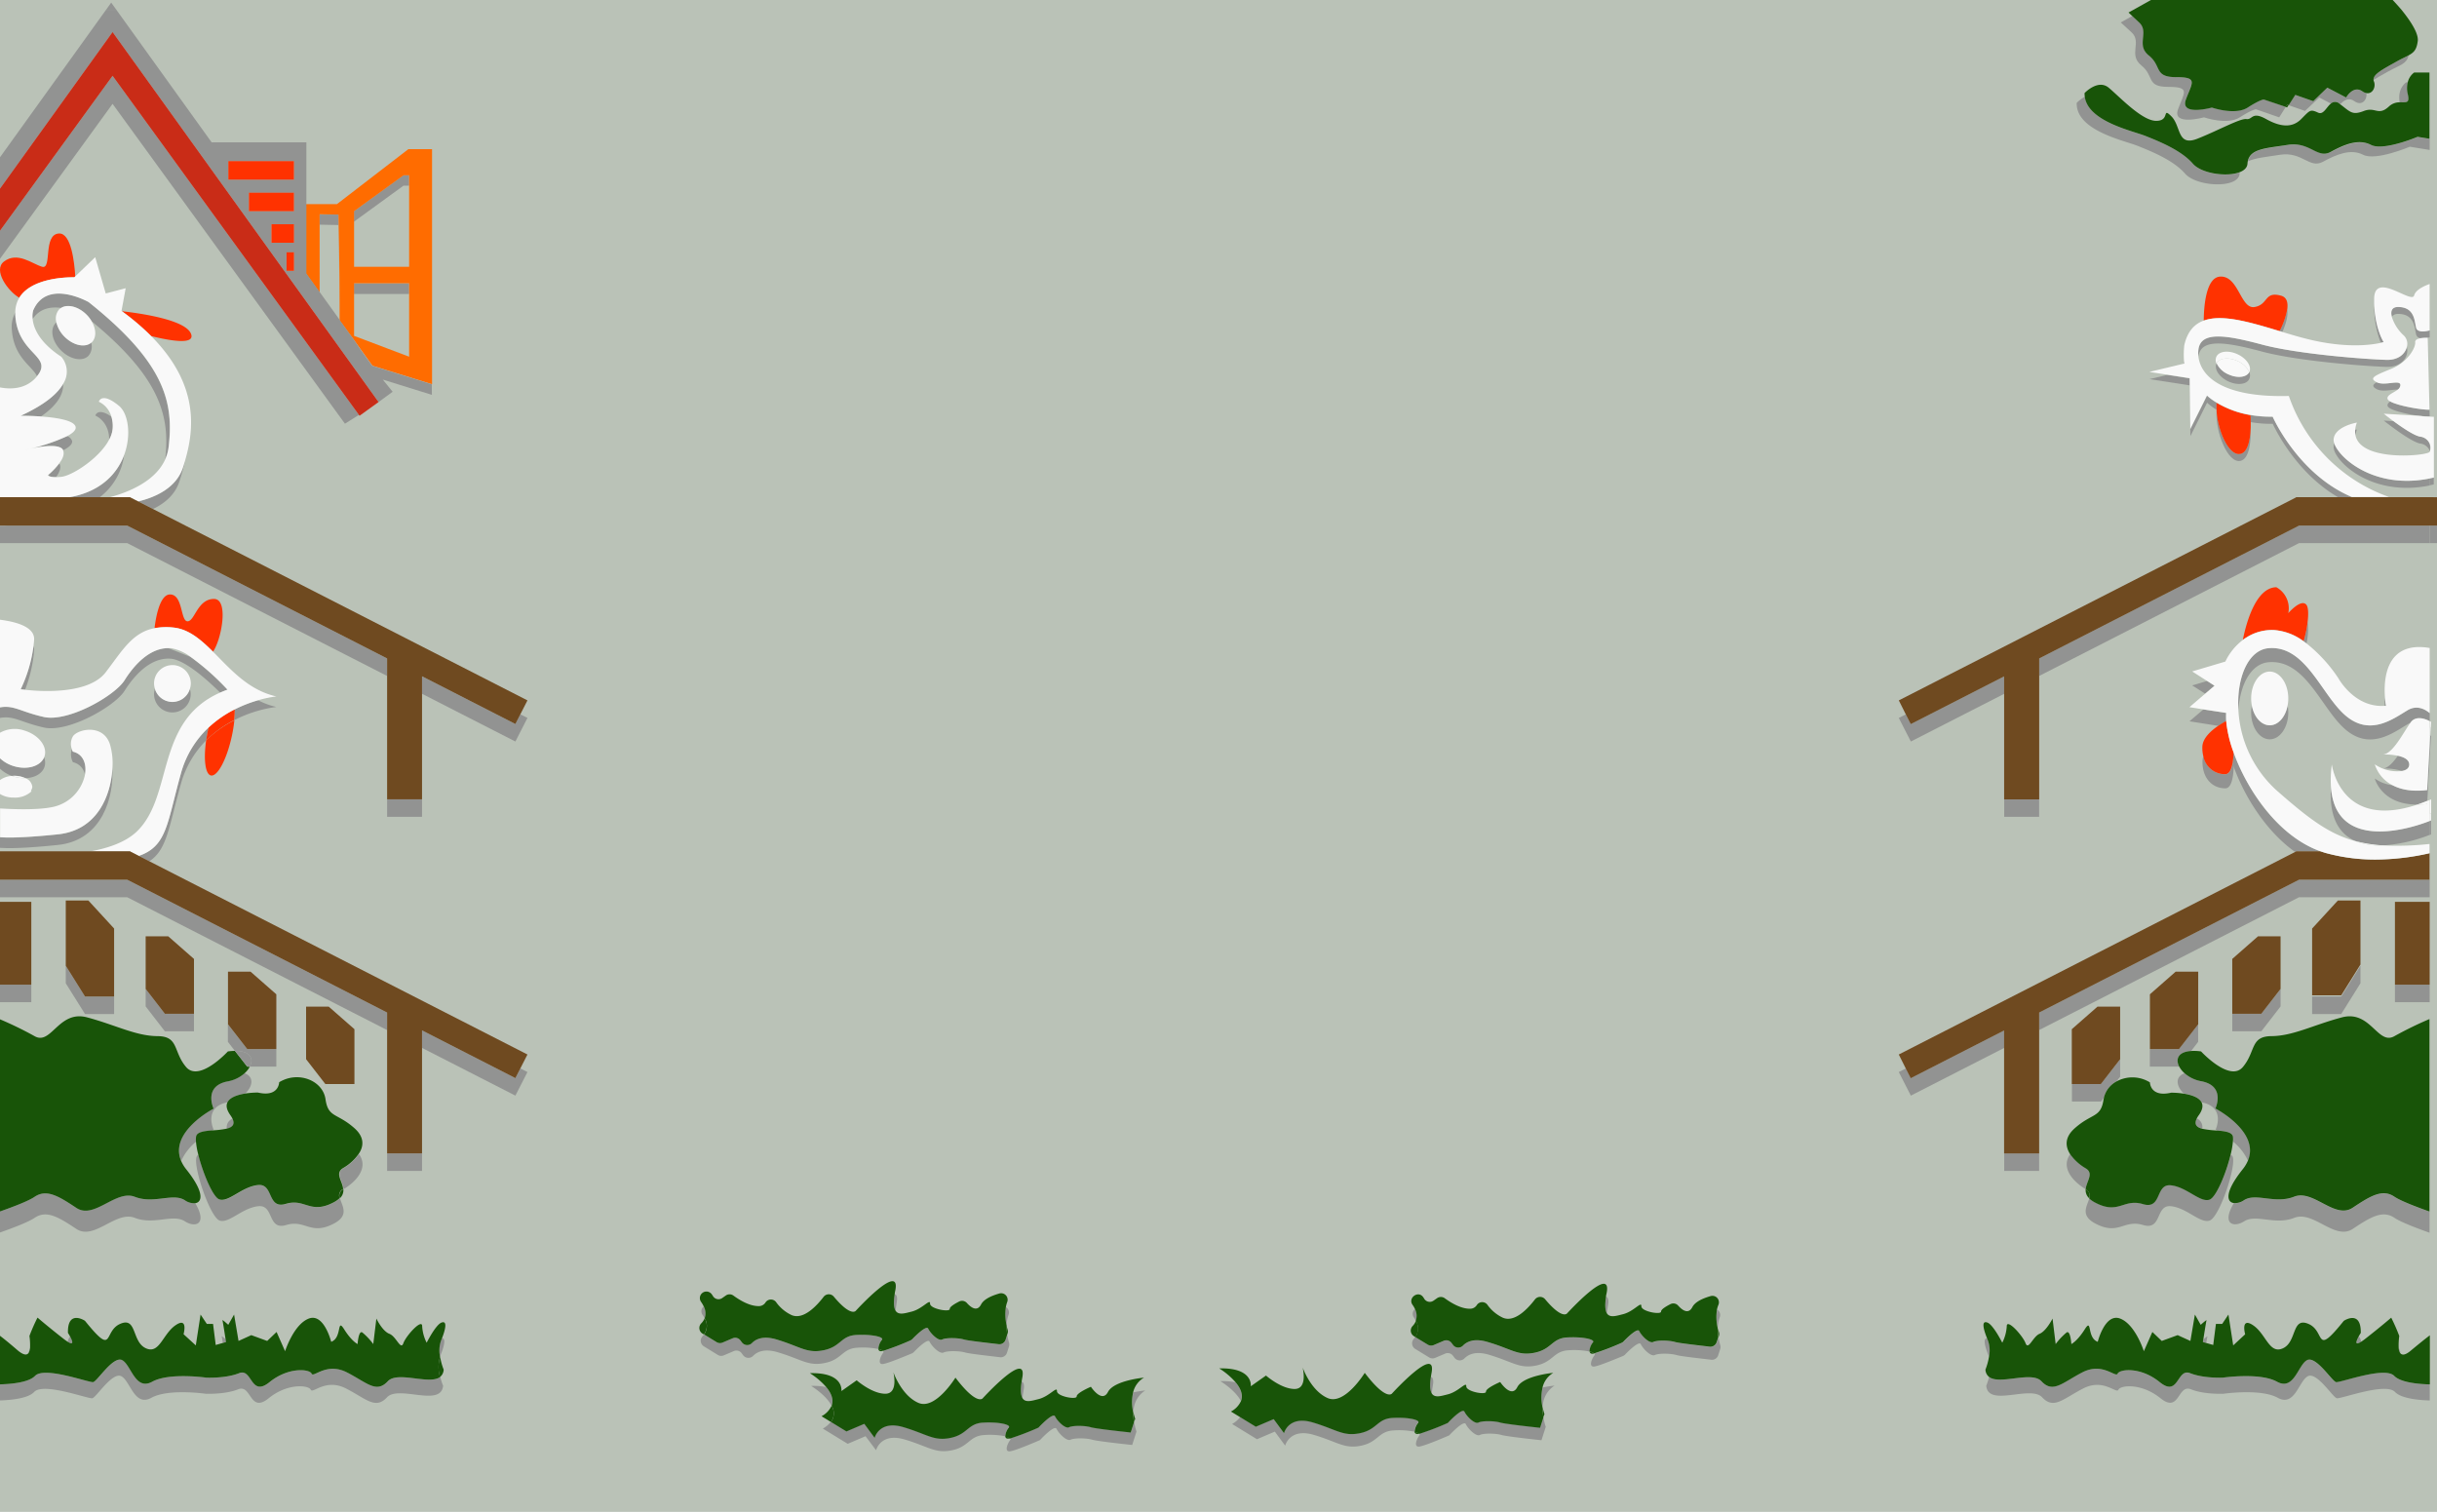 <svg id="статика" xmlns="http://www.w3.org/2000/svg" width="695.13" height="431.23" viewBox="0 0 695.13 431.23"><defs><style>.cls-1{fill:#bac2b7;}.cls-2{fill:none;}.cls-3{fill:#929392;}.cls-4{fill:#6f4a20;}.cls-5{fill:#f9f9f9;}.cls-6{fill:#ff3200;}.cls-7{fill:#ff6c00;}.cls-8{fill:#185408;}.cls-9{fill:#c92c17;}</style></defs><rect class="cls-1" width="695.13" height="431.23"/><path class="cls-2" d="M693,128.53v.32a.22.22,0,0,0,0-.32Z"/><path class="cls-3" d="M693,138.43c.4-.08.79-.16,1.2-.26v-2c-.41.1-.8.18-1.2.26Z"/><path class="cls-3" d="M693,126.53v2a1.11,1.11,0,0,1,.07.16A3.06,3.06,0,0,0,693,126.53Z"/><path class="cls-3" d="M693,238.17l.43-.17v-4l-.43.17Z"/><path class="cls-3" d="M693,217.1l.43-7.19-.23-.13-.2,3.32Z"/><polygon class="cls-3" points="31.72 0.74 30.25 2.79 33.19 2.79 31.72 0.74"/><rect class="cls-3" x="693.04" y="149.91" width="2.09" height="5"/><path class="cls-4" d="M695.13,146.8c-.17,0-.24,0-.12,0h.12Z"/><path class="cls-4" d="M695,146.81h0Z"/><path class="cls-5" d="M693.47,232v-4l-.43.17v4Z"/><path class="cls-5" d="M693,234.17l.43-.17v-2l-.43.17Z"/><path class="cls-5" d="M693,209.68l.2.1.12-2.09-.32-.29Z"/><path class="cls-5" d="M693,213.1l.2-3.32-.2-.1Z"/><path class="cls-5" d="M693.36,207.69l.11-1.78s-.16-.1-.43-.23v1.72Z"/><path class="cls-3" d="M635.58,108.77c2.59,1.21,5.3.91,6-.69a2.41,2.41,0,0,0,0-2c-.78,1.55-3.46,1.84-6,.64a6.55,6.55,0,0,1-3.32-3.14l0,.05C631.48,105.27,633,107.55,635.58,108.77Z"/><path class="cls-3" d="M693,116.85c-1.75.13-8.88-1-11.21-2.35-.55.39-.91.8-.74,1.33.37,1.14,5.46,2.3,9,2.79l3,.2Z"/><path class="cls-3" d="M684.74,109.87c0-1.78-4.46.34-6.76-.85h0c-1.33.74-1.38,1.28,0,2,1.68.87,4.54,0,5.94.12A1.71,1.71,0,0,0,684.74,109.87Z"/><path class="cls-3" d="M671.87,124.1a8.29,8.29,0,0,1,.41-1.59l-.49.1A5.17,5.17,0,0,0,671.87,124.1Z"/><path class="cls-3" d="M690.32,124.51c-1.73-.3-5.09-2.58-7.52-4.37l-2.86-.18s7.49,6,10.38,6.55a3.34,3.34,0,0,1,2.72,2v-2A3.34,3.34,0,0,0,690.32,124.51Z"/><path class="cls-3" d="M665.83,126.47a3.16,3.16,0,0,0-.19,1c-.08,3.74,10.48,14.46,27.4,11v-2C677.48,139.63,667.3,130.82,665.83,126.47Z"/><path class="cls-3" d="M651.06,94.64c.89-2.08,1.69-4.6,1.34-6.35a22.52,22.52,0,0,1-2.15,6.11Z"/><path class="cls-3" d="M639.09,129.45c-3.24.74-6.47-6.42-6.83-12.27-.41,6,3.21,15.1,6.83,14.27,2.69-.62,3-6.12,2.92-9.81C641.92,125.06,641.32,128.93,639.09,129.45Z"/><path class="cls-3" d="M689.21,93.53c-.51-1.79-.34-5.79-4.93-6-2.12-.07-2.45,1.26-2,2.89.28-.58.89-.93,2-.89,4.59.17,4.42,4.17,4.93,6a1.41,1.41,0,0,0,1.37.92,10.29,10.29,0,0,1,1.87-.11l.59-.13v-2C691.93,94.48,689.6,94.88,689.21,93.53Z"/><path class="cls-3" d="M632.28,114.87a16.36,16.36,0,0,1-2.73-2l-4.76,9.53-.17-14.47-6.43-1-5.06,1.21,11.49,1.78.17,14.47,4.76-9.53a16.2,16.2,0,0,0,2.69,2A14.2,14.2,0,0,1,632.28,114.87Z"/><path class="cls-3" d="M645.3,100.3c10.21,2.72,29.53,4.17,35.4,4.34,4.75.14,6.49-3.34,5.82-5.62-.49,1.88-2.34,3.72-5.82,3.62-5.87-.17-25.19-1.62-35.4-4.34s-17.53-3.92-18.21,1.36a7.87,7.87,0,0,0,0,2.06.13.13,0,0,1,0-.06C627.77,96.38,635.09,97.57,645.3,100.3Z"/><path class="cls-3" d="M623,102.14c0,.48,0,1,0,1.64l.15,0C623,103.2,623,102.66,623,102.14Z"/><path class="cls-3" d="M677.24,86.63c0,.2,0,.42,0,.65a27.35,27.35,0,0,0,1.85,10.48c.58-.13.88-.23.88-.23S677.52,93.9,677.24,86.63Z"/><path class="cls-3" d="M648.28,118.89a33.24,33.24,0,0,1-6.31-.48c0,.59,0,1.28.06,2a34.34,34.34,0,0,0,6.25.47s6,13.58,18.6,20.92h4C655.51,135.34,648.28,118.89,648.28,118.89Z"/><path class="cls-5" d="M638.29,103a6.45,6.45,0,0,1,3.31,3.14l0,0c.75-1.6-.75-3.88-3.34-5.09s-5.31-.91-6.06.69a2.45,2.45,0,0,0,0,1.95C633.05,102.08,635.72,101.79,638.29,103Z"/><path class="cls-5" d="M635.58,106.77c2.56,1.2,5.24.91,6-.64a6.45,6.45,0,0,0-3.31-3.14c-2.57-1.2-5.24-.91-6,.64A6.55,6.55,0,0,0,635.58,106.77Z"/><path class="cls-5" d="M692.45,96.34a10.29,10.29,0,0,0-1.87.11A6.48,6.48,0,0,0,692.45,96.34Z"/><polygon class="cls-5" points="693.04 118.85 693.04 118.82 693.04 118.82 693.04 118.85"/><path class="cls-5" d="M693,118.85v0l-3-.2A16.42,16.42,0,0,0,693,118.85Z"/><path class="cls-6" d="M650.66,84.34c-4.85-1.36-3.57,2.55-7.57,3.23s-4.51-8.93-9.79-8.68c-4.19.21-4.68,9-4.7,12.54l.06,0c5.27-1.94,13.32.5,21.59,3a22.52,22.52,0,0,0,2.15-6.11C652.68,86.41,652.35,84.81,650.66,84.34Z"/><path class="cls-6" d="M632.24,116.84c0,.12,0,.23,0,.34,0-.1,0-.21,0-.31Z"/><path class="cls-6" d="M642,121.64c0-.42,0-.83,0-1.22H642C642,120.78,642,121.2,642,121.64Z"/><path class="cls-6" d="M642,120.42c0-.73,0-1.42-.06-2a27.64,27.64,0,0,1-9.69-3.54,14.2,14.2,0,0,0,0,2l0,0c0,.1,0,.21,0,.31.36,5.85,3.59,13,6.83,12.27,2.23-.52,2.83-4.39,2.92-7.81,0-.44,0-.86,0-1.23Z"/><path class="cls-5" d="M693,118.82v0a16.42,16.42,0,0,1-3-.23L679.94,118s1.22,1,2.86,2.18c2.43,1.79,5.79,4.07,7.52,4.37a3.34,3.34,0,0,1,2.72,2,3.06,3.06,0,0,1,.07,2.16,1.11,1.11,0,0,1-.07.16c-.52,1.13-19.69,3-21.17-4.75a5.17,5.17,0,0,1-.08-1.49,7.89,7.89,0,0,1,.49-2.1s-6.55,1.11-6.64,4.94a2.92,2.92,0,0,0,.19,1c1.47,4.35,11.65,13.16,27.21,10,.4-.08.79-.16,1.2-.26V118.89Z"/><path class="cls-5" d="M683.92,111.14c-1.2.93-3.24,1.56-2.88,2.69a1.59,1.59,0,0,0,.74.67c2.33,1.32,9.46,2.48,11.21,2.35h0l-.51-20.51h-.08a6.48,6.48,0,0,1-1.87.11c-.88.15-1.7.47-1.62,1.17.17,1.44-2,5.61-6.81,7.57s-6.46,2.64-4.18,3.83h0c2.3,1.19,6.8-.93,6.76.85A1.71,1.71,0,0,1,683.92,111.14Z"/><path class="cls-5" d="M652.87,112.94c-19.56.52-25.17-6-25.79-11.22a7.87,7.87,0,0,1,0-2.06c.68-5.28,8-4.09,18.21-1.36s29.53,4.17,35.4,4.34c3.48.1,5.33-1.74,5.82-3.62a3.26,3.26,0,0,0-.88-3.36,12.08,12.08,0,0,1-3.36-5.2c-.45-1.63-.12-3,2-2.89,4.59.17,4.42,4.17,4.93,6,.39,1.35,2.72,1,3.83.68V81c-1.74.62-4,1.71-4.42,3.26-.68,2.59-11.41-7.11-11.41,1.06,0,.46,0,.91,0,1.35.28,7.27,2.7,10.9,2.7,10.9s-.3.1-.88.23c-2.5.56-10.23,1.76-22.1-1.42-2-.52-3.93-1.11-5.9-1.7l-.81-.24c-8.27-2.49-16.32-4.93-21.59-3l-.06,0c-2.68,1-4.64,3.15-5.51,7a23.33,23.33,0,0,0-.13,3.69c0,.52.06,1.06.13,1.6l-.15,0-9.81,2.35,5.06.79,6.43,1,.17,14.47,4.76-9.53a16.36,16.36,0,0,0,2.73,2,27.64,27.64,0,0,0,9.69,3.54,33.24,33.24,0,0,0,6.31.48s7.23,16.45,22.62,22.92h10.59A46.58,46.58,0,0,1,652.87,112.94Z"/><path class="cls-3" d="M664.89,224.55c-.6,9.06,2.61,13.47,7.06,15.37a39.78,39.78,0,0,0,7.78,1.21,44.19,44.19,0,0,0,13.31-3v-4C689.61,235.52,666.31,243.94,664.89,224.55Z"/><path class="cls-3" d="M652.71,203.21a10.85,10.85,0,0,0-.19-2c-.6,3.26-2.66,5.66-5.1,5.66s-4.5-2.4-5.11-5.66a10.85,10.85,0,0,0-.19,2c0,4.23,2.37,7.66,5.3,7.66S652.71,207.44,652.71,203.21Z"/><path class="cls-3" d="M687.21,218c-.05-1.37-1.58-2.08-3.24-2.44-1.37,1.94-2.86,3.57-4.29,3.63a17.87,17.87,0,0,1,5.48.71C686.4,219.71,687.26,219.12,687.21,218Z"/><path class="cls-3" d="M692.32,225.32c-4.44.53-7.59-.19-9.82-1.35a10.75,10.75,0,0,1-5.12-1.93s1.85,7.47,12.12,7.45c.92-.31,1.88-.67,2.87-1.07L693,217.1v-4Z"/><path class="cls-3" d="M657.91,183.54a18.52,18.52,0,0,0,.32-6.17,30.45,30.45,0,0,1-1.15,5.57C657.36,183.13,657.63,183.34,657.91,183.54Z"/><path class="cls-3" d="M634.75,220.85a6.28,6.28,0,0,1-6.24-5.16,4.21,4.21,0,0,0-.27,1.35c-.13,4.62,2.55,7.81,6.51,7.81,1.68,0,2.27-2.89,2.41-6.22-.12-.31-.21-.62-.31-.93C636.51,219.55,635.87,220.85,634.75,220.85Z"/><path class="cls-3" d="M686.7,202.6c-4.21,2.55-10.72,7.4-17.61,1.53s-11.33-20.15-22-19.25c-5.77.49-9.18,8.37-8.61,17.66.49-7.45,3.69-13.24,8.61-13.66,10.63-.9,15.06,13.38,22,19.25s13.4,1,17.61-1.53a5.7,5.7,0,0,1,.82-.41l.21-.28c1.52-1.93,4.27-.78,5.31-.23V203.4C691.66,202.24,689.33,201,686.7,202.6Z"/><path class="cls-3" d="M654.92,242.81H655l.05,0v0h6.8c-11.92-4.24-20.83-17.33-24.73-28.18a23.07,23.07,0,0,1-.31,3.07c.1.31.19.62.31.93,3.07,8.53,9.23,18.45,17.52,24.36l.24-.12Z"/><path class="cls-3" d="M680.28,198.9a22.54,22.54,0,0,0-.07,2.43h.37A22.46,22.46,0,0,1,680.28,198.9Z"/><path class="cls-3" d="M635,203.36l-6.53-1-3.94,3.37,8.25,1.31c.81-.55,1.6-1,2.26-1.37A16,16,0,0,1,635,203.36Z"/><polygon class="cls-3" points="629.57 194.22 625.3 195.49 629.01 197.87 631.68 195.57 629.57 194.22"/><path class="cls-3" d="M66.83,205.4a37,37,0,0,1,12-3.76,21.67,21.67,0,0,1-5.21-1.91A38,38,0,0,0,67,202.32,28.26,28.26,0,0,1,66.83,205.4Z"/><path class="cls-3" d="M12.53,207.51c6.9,1.53,20.17-6,23-10.47s7.41-9.57,13.15-9.16c4.15.3,10.77,6.35,14.12,9.68.67-.29,1.36-.58,2.09-.84a72.11,72.11,0,0,0-10.51-9.33L48,184.87c-5.44,0-9.8,4.87-12.5,9.17-2.81,4.47-16.08,12-23,10.47C5.84,203,4,201.06,0,201.77v3C4,204.06,5.84,206,12.53,207.51Z"/><path class="cls-3" d="M7.14,196.75a39.24,39.24,0,0,0,2.59-11.2,3.31,3.31,0,0,0-.17-1.31A40.58,40.58,0,0,1,5.9,196.6Z"/><path class="cls-3" d="M59.5,207.5a28,28,0,0,0-7.9,13.1c-4,14.32-4,20.72-12,23.52l3,1.54c5.1-3.36,5.54-9.81,9-22.06a28.09,28.09,0,0,1,7.2-12.42c.13-.91.29-1.85.5-2.81C59.36,208.07,59.43,207.79,59.5,207.5Z"/><path class="cls-3" d="M49.17,200.17a5.23,5.23,0,0,1-5-3.73,5.23,5.23,0,1,0,10.23,1.5,4.91,4.91,0,0,0-.25-1.5A5.22,5.22,0,0,1,49.17,200.17Z"/><path class="cls-3" d="M20.79,214.39a4,4,0,0,1-.3-.73,4.85,4.85,0,0,0,.3,3.73,4.46,4.46,0,0,1,3.44,3.6C24.8,217.91,23.74,215.08,20.79,214.39Z"/><path class="cls-3" d="M16.53,241c12.84-1.34,16-14.08,15.5-21.77-.43,7.62-4.22,17.59-15.5,18.77-9.68,1-14.37,1-16.53.83v3C2.16,242,6.85,242,16.53,241Z"/><path class="cls-3" d="M4.07,221.28a7.36,7.36,0,0,1,3.16.67c2.67-.08,4.86-1.29,5.48-3.29a4.09,4.09,0,0,0-.13-2.67c-1.06,2.56-4.83,3.68-8.67,2.5A9.79,9.79,0,0,1,0,216.25v3a9.8,9.8,0,0,0,3.41,2.07C3.63,221.3,3.84,221.28,4.07,221.28Z"/><path class="cls-6" d="M58.8,211.18c-.77,5.38-.26,9.62,1.35,10,1.89.41,4.57-4.66,6-11.32a40.65,40.65,0,0,0,.7-4.42A31.57,31.57,0,0,0,58.8,211.18Z"/><path class="cls-6" d="M59.5,207.5c-.07.29-.14.57-.2.87-.21,1-.37,1.9-.5,2.81a31.57,31.57,0,0,1,8-5.78,28.26,28.26,0,0,0,.15-3.08A31.69,31.69,0,0,0,59.5,207.5Z"/><path class="cls-5" d="M49.17,189.7a5.24,5.24,0,0,0-5.23,5.24,5.35,5.35,0,0,0,.24,1.5,5.2,5.2,0,0,0,10,0,5,5,0,0,0,.25-1.5A5.25,5.25,0,0,0,49.17,189.7Z"/><path class="cls-6" d="M49.43,179c4.36.42,7.8,3.37,11.32,6.89,2.44-3.44,4.59-15.06.29-15.06-4.72,0-5.49,6.38-7.54,6.38s-1.26-7.66-5-7.66c-3,0-4.11,6.92-4.42,9.64A18.39,18.39,0,0,1,49.43,179Z"/><path class="cls-5" d="M60.75,185.87c-3.52-3.52-7-6.47-11.32-6.89a18.39,18.39,0,0,0-5.39.19c-6.34,1.27-9.17,6.42-13.88,12.57-4.94,6.46-18.8,5.48-23,5L5.9,196.6a40.58,40.58,0,0,0,3.66-12.36c.07-.56.13-1.12.17-1.69C10,179,5.18,177.42,0,176.76v25c4-.71,5.84,1.25,12.53,2.74,6.9,1.53,20.17-6,23-10.47,2.7-4.3,7.06-9.17,12.5-9.17h.65a13.18,13.18,0,0,1,5.7,2.51,72.11,72.11,0,0,1,10.51,9.33c-.73.26-1.42.55-2.09.84C44.1,205.8,49.59,227.06,39,237.19c-3.07,2.92-7.82,4.65-13.08,5.62H37v0l.05,0h.11v.06l2.45,1.25c8.06-2.8,8-9.2,12-23.52a28,28,0,0,1,7.9-13.1A31.69,31.69,0,0,1,67,202.32a38,38,0,0,1,6.63-2.59,31.6,31.6,0,0,1,5.21-1.09C70.8,196.85,65.69,190.8,60.75,185.87Z"/><path class="cls-5" d="M31.34,212.22c-2-5.91-9.27-4.22-10.55-2.18a4.27,4.27,0,0,0-.3,3.62,4,4,0,0,0,.3.73c2.95.69,4,3.52,3.44,6.6a11.86,11.86,0,0,1-9,9.14c-4.38,1-11.87.67-15.2.46v8.2c2.16.16,6.85.18,16.53-.83,11.28-1.18,15.07-11.15,15.5-18.77A19.11,19.11,0,0,0,31.34,212.22Z"/><path class="cls-5" d="M7,208.38A8.54,8.54,0,0,0,0,209v7.28a9.79,9.79,0,0,0,3.91,2.24c3.84,1.18,7.61.06,8.67-2.5a3.24,3.24,0,0,0,.13-.33C13.57,212.87,11,209.61,7,208.38Z"/><path class="cls-5" d="M3.41,221.32l.5.17a10.31,10.31,0,0,0,3.32.46,7.36,7.36,0,0,0-3.16-.67C3.84,221.28,3.63,221.3,3.41,221.32Z"/><path class="cls-5" d="M9.21,224.38a2.94,2.94,0,0,0-2-2.43,10.31,10.31,0,0,1-3.32-.46l-.5-.17A6.33,6.33,0,0,0,0,222.5V225a5.6,5.6,0,0,0-.48.3v.86A7.45,7.45,0,0,0,4,227.49a6.9,6.9,0,0,0,5-1.79l-.19-.18A2.06,2.06,0,0,0,9.21,224.38Z"/><path class="cls-3" d="M27.19,118.53s3.95,1.55,3.95,6.89a7.92,7.92,0,0,0,1-3,9.25,9.25,0,0,0-.33-3.55C27.84,116.06,27.19,118.53,27.19,118.53Z"/><path class="cls-3" d="M18,109.46c-1.5,2.67-5,5.83-12.11,9.12,0,0,2.67,0,5.81.2C17,115.11,18.17,111.82,18,109.46Z"/><path class="cls-3" d="M39.39,143l4.26,2.17c3.25-1.55,6.29-4,7.54-7.91a52.48,52.48,0,0,0,1.57-5.86c-.18.64-.38,1.26-.57,1.86C50.25,139.32,44,141.91,39.39,143Z"/><path class="cls-3" d="M20.55,125.7a2.32,2.32,0,0,0-1.39-1.32A54.54,54.54,0,0,1,8.51,128c2.71-.6,8.44-1.6,9.47.34,0,0,0,.08,0,.11C19.7,127.58,20.8,126.63,20.55,125.7Z"/><path class="cls-3" d="M35.42,129.75c-2,5.38-6.73,10.51-15.57,12.06h8.62A18.09,18.09,0,0,0,35.42,129.75Z"/><path class="cls-3" d="M17,132.34c0-.05-.07-.08-.1-.13a21.4,21.4,0,0,1-3.15,3.28s0,.6,2.25.59C16.91,134.79,17.54,133.39,17,132.34Z"/><path class="cls-3" d="M4.36,89.87c0-.24,0-.47,0-.7a8.36,8.36,0,0,0-1,4.7c.49,8.15,5.93,10.57,7.19,13.45C15.32,101.45,5,101.22,4.36,89.87Z"/><path class="cls-3" d="M17.44,87.82c1.85-1.16,4.92-.4,7.25,1.93a9.18,9.18,0,0,1,1.44,1.87c19.69,16.22,22.38,27.14,21,39.31a12.29,12.29,0,0,0,.94-3.44c1.53-12.77-1.14-24-22.81-41.36,0,0-11.92-6.81-15.83,2.38A6.4,6.4,0,0,0,9.31,91C11.33,87.93,14.52,87.43,17.44,87.82Z"/><path class="cls-3" d="M18.42,96a8.53,8.53,0,0,1-2.31-4l-.22.16c-1.73,1.73-1.05,5.23,1.53,7.8s6.07,3.27,7.8,1.54A4,4,0,0,0,26,97.72C24.21,99.21,20.9,98.5,18.42,96Z"/><path class="cls-6" d="M43.12,95.86c5.6,1.38,12.57,2.55,11.38-.61-1.5-4-14.11-5.85-19.72-6.48A69.9,69.9,0,0,1,43.12,95.86Z"/><path class="cls-6" d="M21.21,79.09l.26-.25c-.24-4-1.16-12.47-4.68-12.24-4.6.29-1.87,10.34-4.77,9.49S5,71.66,1.13,74.6C-2.1,77.07,2.31,83.1,5.5,84.92,9.3,78.67,21.21,79.09,21.21,79.09Z"/><path class="cls-5" d="M7.51,132c-.86.19-1.42.34-1.42.34Z"/><path class="cls-5" d="M43.12,95.86a69.9,69.9,0,0,0-8.34-7.09l-.12-.09,1.19-6.47L30.16,83.7l-3-10.34-5.71,5.48-.26.25S9.3,78.67,5.5,84.92a8.12,8.12,0,0,0-1.14,4.25c0,.23,0,.46,0,.7.68,11.35,11,11.58,6.19,17.45l-.06.08C7.43,111.09,3,111.06,0,110.5v31.31H19.85c8.84-1.55,13.58-6.68,15.57-12.06,2.15-5.81,1.1-11.9-1.49-14-5-4.13-5.74-1.17-5.74-1.17a6.74,6.74,0,0,1,3.59,4.3,9.25,9.25,0,0,1,.33,3.55,7.92,7.92,0,0,1-1,3c-2.75,5.24-10.53,10.29-13.67,10.58-.59.05-1.07.07-1.49.08-2.25,0-2.25-.59-2.25-.59a21.4,21.4,0,0,0,3.15-3.28c1-1.27,1.62-2.68,1.14-3.76,0,0,0-.07,0-.11-1-1.94-6.76-.94-9.47-.34l-1.42.34s.56-.15,1.42-.34a54.54,54.54,0,0,0,10.65-3.62c1.6-.85,2.63-1.77,2.39-2.68-.48-1.86-5.59-2.61-9.84-2.92-3.14-.22-5.81-.2-5.81-.2,7.16-3.29,10.61-6.45,12.11-9.12a6.44,6.44,0,0,0-.54-7.72C11.09,97.57,9.56,93.45,9.31,91a6.4,6.4,0,0,1,.16-2.44c3.91-9.19,15.83-2.38,15.83-2.38C47,103.44,49.64,114.72,48.11,127.49a12.29,12.29,0,0,1-.94,3.44c-2.79,6.38-10.64,9.49-15.78,10.88H37v0l.05,0h.11v.06l1.41.72.84.43c4.64-1.11,10.86-3.7,12.8-9.74.19-.6.39-1.22.57-1.86C55.32,122.71,57,109.82,43.12,95.86Z"/><path class="cls-5" d="M26.13,91.62a9.18,9.18,0,0,0-1.44-1.87c-2.33-2.33-5.4-3.09-7.25-1.93a3.09,3.09,0,0,0-.55.4,4,4,0,0,0-.78,3.84,8.53,8.53,0,0,0,2.31,4c2.48,2.48,5.79,3.19,7.58,1.7.07-.06.16-.1.22-.16C27.56,96.22,27.44,93.82,26.13,91.62Z"/><path class="cls-3" d="M96.53,64.19s.3,13.27.33,23c0-9.66-.33-26-.33-26h-.37l0,0H91.17v2.89Z"/><polygon class="cls-3" points="100.96 60.23 100.96 63.23 115.09 52.96 116.7 52.96 116.7 49.96 115.09 49.96 100.96 60.23"/><rect class="cls-3" x="100.96" y="80.85" width="15.74" height="3"/><path class="cls-7" d="M96.86,87.15c0,1.59,0,3,0,4.12l0,.06C96.86,90.06,96.86,88.65,96.86,87.15Z"/><path class="cls-7" d="M116.47,42.55,96.11,58.22h-8.8V78.06l3.86,5.37V61.11l5,.08h.37s.36,16.3.33,26c0,1.5,0,2.91,0,4.18L101,97l1.73,2.42,3.51,4.88,17,5.28V42.55Zm.23,41.3v17.89L101,95.8v-15H116.7Zm0-30.89V76.09H101V60.23L115.09,50h1.61Z"/><polygon class="cls-3" points="98.39 120.85 102.38 118.34 32.11 21.62 0 65.81 0 73.81 32.11 29.62 98.39 120.85"/><polygon class="cls-3" points="106.56 115.7 106.56 115.7 106.56 115.7 106.56 115.7"/><path class="cls-3" d="M123.17,109.62l-17-5.28-3.51-4.88L101,97l-4.11-5.71,0-.06-5.64-7.84-3.86-5.37V40.6H60.37L33.19,2.79H30.25L0,44.86V53.8L32.11,9.14,108,114.67l4-2.93-2.81-3.47,14,4.35ZM83.85,77.23H81.73V72h2.12Zm0-8H77.43V64h6.42Zm0-9H71V55H83.85Zm0-9H65.13V46H83.85Z"/><path class="cls-3" d="M125.5,387l0-.08c1.29-3.06,1.75-5.35.5-5.2-.08.2-.16.4-.25.6A8.64,8.64,0,0,0,125.5,387Z"/><path class="cls-3" d="M8.21,385.66s0,.11,0,.22a3.13,3.13,0,0,0,.4-1.4A5.43,5.43,0,0,0,8.21,385.66Z"/><path class="cls-3" d="M64.39,382c-.52-.46-1.24-1.07-1.16-.82s.18.91.34,1.86l.94-.26S64.46,382.48,64.39,382Z"/><path class="cls-3" d="M26.34,398.81c1.15-.26,5.74-7.66,8.3-6.26s3.7,8.81,8.55,6.13,15.45-1.15,15.45-1.15,5.48.26,9.31-1.27,3.2,7,8.69,2.55,11.48-3.7,12-2.43,4.21-3.32,10-.38,8.43,6.13,11.75,2.55,15.44,2.94,16-3.32a16.62,16.62,0,0,1-.8-2.47c-3.12,2.3-12.11-1.8-14.9,1.2-3.32,3.57-6,.38-11.74-2.56s-9.45,1.66-10,.39-6.51-2.05-12,2.42-4.85-4.08-8.68-2.55-9.32,1.28-9.32,1.28-10.6-1.54-15.45,1.15-6-4.73-8.55-6.13-7.15,6-8.3,6.25S12.68,389.62,10,392.43c-1.84,1.92-6.95,2.34-10,2.42v4.59c3.07-.1,8-.55,9.74-2.42C12.42,394.21,25.19,399.06,26.34,398.81Z"/><path class="cls-3" d="M20,381.19a3.31,3.31,0,0,0-.69,1.52C21.33,384,20.68,382.36,20,381.19Z"/><path class="cls-3" d="M60.93,316.17s-12.82,6.63-9.25,14.94a15.47,15.47,0,0,1,4.22-5.45,5.62,5.62,0,0,1,.05-1.53c.28-1.22,2.27-1.49,4.46-1.67l.52-.29s-3-6.39,3.95-7.76c.73-1.48,3-2.18,5.08-2.51,2.18-2.09,2.57-4.81-.23-5.79A9.82,9.82,0,0,1,65,308.38C57.87,309.69,60.93,316.17,60.93,316.17Z"/><path class="cls-3" d="M21.78,350.52c5.11,3.39,11.24-5.29,16.68-3.16s10.9-1.23,14.3,1c2.9,1.86,6.53.91,2.94-5.18a4.53,4.53,0,0,1-2.94-.82c-3.4-2.19-8.85,1.17-14.3-1s-11.57,6.55-16.68,3.16-8.51-5.46-11.91-3.16c-1.72,1.16-6,2.82-9.87,4.18v6c3.85-1.36,8.15-3,9.87-4.18C13.27,345.06,16.68,347.13,21.78,350.52Z"/><path class="cls-3" d="M81.61,343.4c-5.49,1.66-3.44-5.87-8-5.36s-8.3,5-11,4.09c-1.87-.63-4.75-7.56-6-12.81a1.34,1.34,0,0,0-.6.81c-.76,3.32,4,17.1,6.64,18s6.39-3.58,11-4.09,2.55,7,8,5.36,6.9,3.07,13.54-.38c4.57-2.38,2.35-5.06,1.79-7.24A7.58,7.58,0,0,1,95.15,343C88.51,346.47,87.1,341.74,81.61,343.4Z"/><path class="cls-3" d="M98,333.19c-2.46,1.48-.18,3.69,0,6,3.44-2.07,7.27-6,4.4-10A13.84,13.84,0,0,1,98,333.19Z"/><path class="cls-3" d="M64.7,322c1.54-.39,2.41-1.17,1.58-2.91A2.66,2.66,0,0,0,64.7,322Z"/><path class="cls-8" d="M70.52,304.23,67,299.74a17,17,0,0,0-2,.15s-8.17,8.88-11.92,4.45-2-8.77-8.17-8.81S33,292.36,24.85,290.18s-10.21,8.11-15,5.35A104.73,104.73,0,0,0,0,290.73v54.81c3.85-1.36,8.15-3,9.87-4.18,3.4-2.3,6.81-.23,11.91,3.16s11.24-5.29,16.68-3.16,10.9-1.23,14.3,1a4.53,4.53,0,0,0,2.94.82c2-.3,2.69-3.09-2.6-9.69a10.61,10.61,0,0,1-1.42-2.34c-3.57-8.31,9.25-14.94,9.25-14.94s-3.06-6.48,4.09-7.79a9.82,9.82,0,0,0,4.71-2.27,6.61,6.61,0,0,0,1.51-1.88Z"/><path class="cls-8" d="M96.94,341.78a3.12,3.12,0,0,0,1-2.59h0A2,2,0,0,0,96.94,341.78Z"/><path class="cls-8" d="M101.15,321.83c-5-4.47-7.54-2.94-8.3-8.3s-7.8-8.17-13.22-4.85c0,0-.06,4.34-6.06,2.94a24.3,24.3,0,0,0-3.61.28c-2,.33-4.35,1-5.08,2.51-.43.88-.31,2,.78,3.59a7.24,7.24,0,0,1,.62,1c.83,1.74,0,2.52-1.58,2.91a27.74,27.74,0,0,1-4.29.51c-2.19.18-4.18.45-4.46,1.67a5.62,5.62,0,0,0-.05,1.53,22.07,22.07,0,0,0,.65,3.66c1.29,5.25,4.17,12.18,6,12.81,2.68.89,6.39-3.58,11-4.09s2.55,7,8,5.36,6.9,3.07,13.54-.38a7.58,7.58,0,0,0,1.79-1.24,2,2,0,0,1,1-2.59h0c-.19-2.31-2.47-4.52,0-6a13.84,13.84,0,0,0,4.41-4C103.78,327,104,324.39,101.15,321.83Z"/><path class="cls-8" d="M125.49,392.76a2.78,2.78,0,0,0,1.06-2.12,18,18,0,0,1-1-3.62A9.85,9.85,0,0,0,125.49,392.76Z"/><path class="cls-8" d="M125.93,377.23c-1.68.64-4.23,5.75-4.23,5.75a11.91,11.91,0,0,1-1.28-4.72c0-2.3-4.59,2.68-5.36,4.85s-2-1.92-4-2.68-3.7-4.34-3.7-4.34l-.89,7.27a18.89,18.89,0,0,0-3.13-3.32c-1.09-.64-1.34,3.32-1.34,3.32s-1.66-.76-3.83-4.21-.51,2.42-3.7,3.57c0,0-2.05-8.29-6.39-6.63s-6.76,9.31-6.76,9.31l-2.43-5.49-2.68,2.56-4.53-1.66-3.64,1.66-1.27-7.53-1.66,2.93s-1.79-1.66-1.66-1.27.65,3.82.9,5.41c.07.47.12.78.12.78l-.94.26-2,.57-.76-6H59l-1.79-2.68-1.36,8.8-3.49-3.19s1.4-5.1-2.3-2.55-4.59,8.43-8.55,6.51-2.43-9.06-7.28-6.89-1.53,9.57-10-.9c0,0-5-3.32-4.85,3.45,0,0,.3.46.6,1,.64,1.17,1.29,2.78-.69,1.52-.29-.19-.63-.42-1.06-.75-4.59-3.58-7.53-6.13-7.53-6.13a52.84,52.84,0,0,0-2.3,5.23,18.44,18.44,0,0,1,.17,3.42,3.13,3.13,0,0,1-.4,1.4c-.45.68-1.32.76-3-.6C3.13,383.49,1.32,382,0,381v13.85c3.05-.08,8.16-.5,10-2.42,2.68-2.81,15.44,2,16.59,1.78s5.75-7.66,8.3-6.25,3.7,8.81,8.55,6.13,15.45-1.15,15.45-1.15,5.49.25,9.32-1.28,3.19,7,8.68,2.55,11.49-3.7,12-2.42,4.21-3.32,10-.39,8.42,6.13,11.74,2.56c2.79-3,11.78,1.1,14.9-1.2a9.85,9.85,0,0,1,0-5.74,8.64,8.64,0,0,1,.28-4.68c.09-.2.17-.4.25-.6C127.23,378.74,127.51,376.63,125.93,377.23Z"/><rect class="cls-3" x="110.42" y="328.98" width="9.96" height="5"/><polygon class="cls-3" points="110.42 293.8 110.42 288.8 36.28 250.91 0 250.91 0 255.91 36.28 255.91 110.42 293.8"/><polygon class="cls-3" points="120.38 293.89 120.38 298.89 147.01 312.5 150.45 305.77 148.42 304.74 147.01 307.5 120.38 293.89"/><path class="cls-3" d="M71.24,304.23h7.58v-5h-8.3L65,292.15v5l2,2.59C71.49,299.71,72.43,302,71.24,304.23Z"/><path class="cls-3" d="M71.24,304.23c1.19-2.25.25-4.52-4.2-4.49l3.48,4.49Z"/><polygon class="cls-3" points="41.55 282.06 41.55 287.06 47.03 294.15 55.33 294.15 55.33 289.15 47.03 289.15 41.55 282.06"/><polygon class="cls-3" points="18.76 275.45 18.76 280.45 24.25 289.23 32.55 289.23 32.55 284.23 24.25 284.23 18.76 275.45"/><rect class="cls-3" y="280.85" width="8.93" height="5"/><polygon class="cls-4" points="42.6 245.66 39.59 244.12 37.14 242.87 37.14 242.81 37.03 242.81 36.98 242.78 36.97 242.81 35.22 242.81 25.88 242.81 0 242.81 0 243.34 0 246.34 0 247.13 0 247.81 0 250.13 0 250.91 36.28 250.91 110.42 288.8 110.42 293.8 110.42 328.98 120.38 328.98 120.38 298.89 120.38 293.89 147.01 307.5 148.42 304.74 150.45 300.77 42.6 245.66"/><polygon class="cls-4" points="87.31 287.11 87.31 302.11 92.8 309.19 101.1 309.19 101.1 293.55 93.76 287.11 87.31 287.11"/><polygon class="cls-4" points="71.48 277.15 65.03 277.15 65.03 282.15 65.03 292.15 70.53 299.23 78.82 299.23 78.82 288.6 78.82 283.6 71.48 277.15"/><polygon class="cls-4" points="47.99 267.06 41.55 267.06 41.55 272.06 41.55 282.06 47.03 289.15 55.33 289.15 55.33 278.51 55.33 273.51 47.99 267.06"/><polygon class="cls-4" points="25.21 256.85 18.76 256.85 18.76 261.85 18.76 275.45 24.25 284.23 32.55 284.23 32.55 269.84 32.55 264.84 25.21 256.85"/><polygon class="cls-4" points="0 257.23 0 262.23 0 280.85 8.93 280.85 8.93 262.23 8.93 257.23 0 257.23"/><rect class="cls-3" x="110.42" y="227.98" width="9.96" height="5"/><polygon class="cls-3" points="120.38 192.89 120.38 197.89 147.01 211.5 150.45 204.77 148.42 203.74 147.01 206.5 120.38 192.89"/><polygon class="cls-3" points="110.42 192.8 110.42 187.8 36.28 149.91 2.12 149.91 0 150.06 0 154.91 36.28 154.91 110.42 192.8"/><polygon class="cls-3" points="0 150.06 2.12 149.91 0 149.91 0 150.06"/><polygon class="cls-4" points="43.65 145.19 39.39 143.01 38.55 142.59 37.14 141.87 37.14 141.81 37.03 141.81 36.98 141.78 36.97 141.81 31.39 141.81 28.47 141.81 19.85 141.81 0 141.81 0 146.13 0 146.81 0 149.91 2.12 149.91 36.28 149.91 110.42 187.8 110.42 192.8 110.42 227.98 120.38 227.98 120.38 197.89 120.38 192.89 147.01 206.5 148.42 203.74 150.45 199.77 43.65 145.19"/><rect class="cls-3" x="571.68" y="328.98" width="9.96" height="5"/><polygon class="cls-3" points="545.05 307.5 543.64 304.74 541.61 305.77 545.05 312.5 571.68 298.89 571.68 293.89 545.05 307.5"/><polygon class="cls-3" points="655.78 250.91 581.64 288.8 581.64 293.8 655.78 255.91 693.04 255.91 693.04 250.91 655.78 250.91"/><path class="cls-3" d="M603.75,308.39l1-1.28v-5l-5.49,7.08H591v5h8.3l.86-1.12A7.14,7.14,0,0,1,603.75,308.39Z"/><path class="cls-3" d="M625,299.77l2-2.62v-5l-5.49,7.08h-8.29v5h8.29l.06-.07C620.54,302.08,621.31,300,625,299.77Z"/><polygon class="cls-3" points="650.51 287.06 650.51 282.06 645.02 289.15 636.73 289.15 636.73 294.15 645.02 294.15 650.51 287.06"/><polygon class="cls-3" points="673.3 280.45 673.3 275.45 667.81 284.23 659.51 284.23 659.51 289.23 667.81 289.23 673.3 280.45"/><rect class="cls-3" x="683.13" y="280.85" width="9.91" height="5"/><path class="cls-3" d="M673.52,382.71a3.31,3.31,0,0,0-.69-1.52C672.2,382.36,671.55,384,673.52,382.71Z"/><path class="cls-3" d="M684.66,385.66a5.43,5.43,0,0,0-.42-1.18,3.13,3.13,0,0,0,.4,1.4C684.65,385.77,684.66,385.7,684.66,385.66Z"/><path class="cls-3" d="M567.09,382.34c-.09-.2-.17-.4-.25-.6-1.25-.15-.79,2.14.5,5.2l0,.08A8.64,8.64,0,0,0,567.09,382.34Z"/><path class="cls-3" d="M629.3,383.05c.16-.95.3-1.73.34-1.86s-.64.36-1.16.82c-.07.47-.12.78-.12.78Z"/><path class="cls-3" d="M682.87,392.43c-2.68-2.81-15.44,2-16.59,1.78s-5.75-7.66-8.3-6.25-3.7,8.81-8.55,6.13S634,392.94,634,392.94s-5.49.25-9.32-1.28-3.19,7-8.68,2.55-11.49-3.7-12-2.42-4.21-3.32-10-.39-8.42,6.13-11.74,2.56c-2.79-3-11.78,1.1-14.9-1.2a16.62,16.62,0,0,1-.8,2.47c.51,6.26,12.63-.25,15.95,3.32s6,.39,11.75-2.55,9.45,1.66,10,.38,6.51-2,12,2.43,4.85-4.09,8.68-2.55,9.32,1.27,9.32,1.27,10.59-1.53,15.44,1.15,6-4.72,8.56-6.13,7.14,6,8.29,6.26,13.92-4.6,16.6-1.79c1.82,1.9,6.85,2.34,9.91,2.43v-4.59C690,394.79,684.74,394.38,682.87,392.43Z"/><path class="cls-3" d="M631.94,316.17s3.06-6.48-4.09-7.79a9.82,9.82,0,0,1-4.71-2.27c-2.8,1-2.41,3.7-.23,5.79,2.05.33,4.35,1,5.08,2.51,7,1.37,4,7.76,4,7.76s.2.1.52.29c2.19.18,4.18.45,4.46,1.67a5.62,5.62,0,0,1,.05,1.53,15.47,15.47,0,0,1,4.22,5.45C644.76,322.8,631.94,316.17,631.94,316.17Z"/><path class="cls-3" d="M683,341.36c-3.4-2.3-6.81-.23-11.91,3.16s-11.24-5.29-16.68-3.16-10.9-1.23-14.3,1a4.53,4.53,0,0,1-2.94.82c-3.59,6.09,0,7,2.94,5.18,3.4-2.19,8.85,1.17,14.3-1s11.57,6.55,16.68,3.16,8.51-5.46,11.91-3.16c1.74,1.18,6.15,2.87,10,4.24v-6C689.15,344.23,684.74,342.54,683,341.36Z"/><path class="cls-3" d="M626.59,319c-.83,1.74,0,2.52,1.58,2.91A2.66,2.66,0,0,0,626.59,319Z"/><path class="cls-3" d="M594.92,333.19a14,14,0,0,1-4.41-4c-2.86,4,1,7.93,4.4,10C595.1,336.88,597.38,334.67,594.92,333.19Z"/><path class="cls-3" d="M630.28,342.13c-2.68.89-6.38-3.58-11-4.09s-2.55,7-8,5.36-6.9,3.07-13.53-.38a7.46,7.46,0,0,1-1.8-1.24c-.56,2.18-2.78,4.86,1.8,7.24,6.63,3.45,8-1.28,13.53.38s3.44-5.87,8-5.36,8.3,5,11,4.09,7.4-14.68,6.64-18a1.34,1.34,0,0,0-.6-.81C635,334.57,632.15,341.5,630.28,342.13Z"/><path class="cls-8" d="M683,295.53c-4.76,2.76-6.81-7.53-15-5.35s-13.95,5.31-20.08,5.35-4.43,4.38-8.17,8.81-11.92-4.45-11.92-4.45a13.68,13.68,0,0,0-2.85-.12c-3.69.24-4.46,2.31-3.41,4.39a6.86,6.86,0,0,0,1.55,1.95,9.82,9.82,0,0,0,4.71,2.27c7.15,1.31,4.09,7.79,4.09,7.79s12.82,6.63,9.25,14.94a10.61,10.61,0,0,1-1.42,2.34c-5.29,6.6-4.64,9.39-2.6,9.69a4.53,4.53,0,0,0,2.94-.82c3.4-2.19,8.85,1.17,14.3-1s11.57,6.55,16.68,3.16,8.51-5.46,11.91-3.16c1.74,1.18,6.15,2.87,10,4.24V290.66A105,105,0,0,0,683,295.53Z"/><path class="cls-8" d="M594.92,339.19h0a3.12,3.12,0,0,0,1,2.59A2,2,0,0,0,594.92,339.19Z"/><path class="cls-8" d="M636.92,324.13c-.28-1.22-2.27-1.49-4.46-1.67a27.74,27.74,0,0,1-4.29-.51c-1.54-.39-2.41-1.17-1.58-2.91a7.24,7.24,0,0,1,.62-1c1.09-1.54,1.21-2.71.78-3.59-.73-1.48-3-2.18-5.08-2.51a24.3,24.3,0,0,0-3.61-.28c-6,1.4-6.06-2.94-6.06-2.94a9.47,9.47,0,0,0-9.49-.29,7.14,7.14,0,0,0-3.63,4.68c0,.16-.07.3-.1.46-.76,5.36-3.32,3.83-8.29,8.3-2.86,2.56-2.64,5.17-1.22,7.36a14,14,0,0,0,4.41,4c2.46,1.48.18,3.69,0,6h0a2,2,0,0,1,1,2.59,7.46,7.46,0,0,0,1.8,1.24c6.63,3.45,8-1.28,13.53.38s3.44-5.87,8-5.36,8.3,5,11,4.09c1.87-.63,4.75-7.56,6-12.81a22.07,22.07,0,0,0,.65-3.66A5.62,5.62,0,0,0,636.92,324.13Z"/><path class="cls-8" d="M687.6,385.28c-1.64,1.36-2.51,1.28-3,.6a3.13,3.13,0,0,1-.4-1.4,18.44,18.44,0,0,1,.17-3.42,52.84,52.84,0,0,0-2.3-5.23s-2.94,2.55-7.53,6.13c-.43.33-.77.56-1.06.75-2,1.26-1.32-.35-.69-1.52.3-.56.6-1,.6-1,.12-6.77-4.85-3.45-4.85-3.45-8.43,10.47-5.11,3.07-10,.9s-3.32,5-7.28,6.89-4.85-4-8.55-6.51-2.3,2.55-2.3,2.55L637,383.74l-1.36-8.8-1.79,2.68h-1.78l-.77,6-2-.57-.94-.26s0-.31.12-.78c.25-1.59.81-5.12.9-5.41s-1.65,1.27-1.65,1.27l-1.66-2.93-1.28,7.53-3.64-1.66-4.53,1.66-2.68-2.56-2.43,5.49s-2.42-7.66-6.76-9.31-6.39,6.63-6.39,6.63c-3.19-1.15-1.53-7-3.7-3.57s-3.83,4.21-3.83,4.21-.25-4-1.34-3.32a18.89,18.89,0,0,0-3.13,3.32l-.89-7.27s-1.79,3.57-3.7,4.34-3.19,4.85-4,2.68-5.36-7.15-5.36-4.85a11.91,11.91,0,0,1-1.28,4.72s-2.55-5.11-4.23-5.75-1.3,1.51-.1,4.51c.08.2.16.4.25.6a8.64,8.64,0,0,1,.28,4.68,18,18,0,0,1-1,3.62,2.78,2.78,0,0,0,1.06,2.12c3.12,2.3,12.11-1.8,14.9,1.2,3.32,3.57,6,.38,11.74-2.56s9.45,1.66,10,.39,6.51-2.05,12,2.42,4.85-4.08,8.68-2.55,9.32,1.28,9.32,1.28,10.6-1.54,15.45,1.15,6-4.73,8.55-6.13,7.15,6,8.3,6.25,13.91-4.59,16.59-1.78c1.87,1.95,7.15,2.36,10.17,2.43v-14C691.71,381.91,689.84,383.41,687.6,385.28Z"/><path class="cls-4" d="M679.79,245.13a53.38,53.38,0,0,1-16.32-1.81c-.53-.15-1.06-.33-1.58-.51h-6.8v0l-.05,0h-.11v.06l-.24.12L541.61,300.77l2,4,1.41,2.76,26.63-13.61V329h10V288.8l74.14-37.89H693v-7.55A70.18,70.18,0,0,1,679.79,245.13Z"/><polygon class="cls-4" points="598.3 287.11 590.96 293.55 590.96 298.55 590.96 309.19 599.26 309.19 604.75 302.11 604.75 292.11 604.75 287.11 598.3 287.11"/><polygon class="cls-4" points="620.58 277.15 613.24 283.6 613.24 288.6 613.24 299.23 621.53 299.23 627.02 292.15 627.02 282.15 627.02 277.15 620.58 277.15"/><polygon class="cls-4" points="644.07 267.06 636.73 273.51 636.73 278.51 636.73 289.15 645.02 289.15 650.51 282.06 650.51 272.06 650.51 267.06 644.07 267.06"/><polygon class="cls-4" points="666.85 256.85 659.51 264.84 659.51 269.5 659.51 269.84 659.51 283.89 667.81 283.89 673.3 275.11 673.3 261.85 673.3 261.51 673.3 256.85 666.85 256.85"/><polygon class="cls-4" points="683.13 257.23 683.13 262.23 683.13 280.85 693.04 280.85 693.04 262.23 693.04 257.23 683.13 257.23"/><polygon class="cls-3" points="655.78 149.91 581.64 187.8 581.64 192.8 655.78 154.91 693.04 154.91 693.04 149.91 655.78 149.91"/><polygon class="cls-3" points="545.05 206.5 543.64 203.74 541.61 204.77 545.05 211.5 571.68 197.89 571.68 192.89 545.05 206.5"/><rect class="cls-3" x="571.68" y="227.98" width="9.96" height="5"/><path class="cls-4" d="M689.9,146.06c1,.19,2.07.35,3.14.49h0Z"/><path class="cls-3" d="M641.13,30.64c-3.58,2.3-10.21,0-10.21,0s-9.19,2.55-7.41-2.3S627.09,22,620.7,22s-3.83-3.07-7.66-6.13.26-6.64-2.8-9.45l-2-1.87-3.32,1.85,3.07,2.81c3.06,2.81-1,6.38,2.81,9.45s1.27,6.12,7.66,6.12,4.59,1.54,2.8,6.39,7.41,2.3,7.41,2.3,6.64,2.29,10.21,0,4.6-2.3,4.6-2.3l6.64,2.3L652,30.49l-6.22-2.15S644.7,28.34,641.13,30.64Z"/><path class="cls-3" d="M677,22.83c1.12-.73,2.57-1.52,4.18-2.43,3.59-2,5.21-2.06,5.9-4.64-.9.49-2.07,1-3.6,1.86C679.74,19.74,676.84,21.21,677,22.83Z"/><path class="cls-3" d="M667.43,29.62l.14.11c.8-.93,2.26-2.08,3.94-.9,2.31,1.61,3.77-.52,3.47-2.26a3,3,0,0,1-1.17-.53c-2.55-1.78-4.6,1.79-4.6,1.79L663.85,25l-4.08,3.83-5.11-1.79L652.78,30l4.69,1.64,4.08-3.83,3.35,1.75A1.84,1.84,0,0,1,667.43,29.62Z"/><path class="cls-3" d="M689.66,39.06s-9.72,4.09-13.3,2.3-7.66,0-11.49,2-5.87-3.06-12.25-2c-6,1-10.67,1-11.4,4.66,2.07-1,5.31-1.26,9.1-1.87,6.38-1,8.43,4.08,12.26,2s7.91-3.83,11.49-2,13.3-2.3,13.3-2.3l5.67.92V39.61Z"/><path class="cls-3" d="M686.83,26.81a7,7,0,0,1,0-3.34h-.47s-2.61,1.68-1.87,5.71C686.26,29.08,687.51,29.7,686.83,26.81Z"/><path class="cls-3" d="M625.55,46.72c-3.31-3.83-9.7-6.38-13.53-7.91-3.65-1.46-16.38-4.09-17.3-11.22a9.7,9.7,0,0,0-2.36,1.75c-.25,7.92,13.54,10.72,17.37,12.26s10.21,4.08,13.53,7.91,15.32,4.34,15.57,0c0-.12,0-.23,0-.35C635.18,50.57,628,49.55,625.55,46.72Z"/><polygon class="cls-8" points="651.95 30.5 652.36 30.64 652.78 30 652.36 29.85 651.95 30.5"/><path class="cls-8" d="M685,2.79C683.6,1.15,682.49,0,682.49,0H613.55l-5,2.79-1.41.78,1,.94,2,1.87c3.06,2.81-1,6.39,2.8,9.45S614.32,22,620.7,22s4.6,1.53,2.81,6.38,7.41,2.3,7.41,2.3,6.63,2.3,10.21,0,4.6-2.3,4.6-2.3L652,30.49l.41-.64.42.15,1.88-2.94,5.11,1.79L663.85,25l5.36,2.81s2-3.57,4.6-1.79a3,3,0,0,0,1.17.53c1.82.35,2.79-1.84,2.15-3.34a1.12,1.12,0,0,1-.1-.4c-.19-1.62,2.71-3.09,6.48-5.21,1.53-.86,2.7-1.37,3.6-1.86,1.49-.82,2.21-1.62,2.53-4S687.14,5.44,685,2.79Z"/><path class="cls-8" d="M688.62,20.68a4.87,4.87,0,0,0-1.83,2.79,7,7,0,0,0,0,3.34c.68,2.89-.57,2.27-2.38,2.37a4.44,4.44,0,0,0-3,1.2c-3.06,2.81-3.83,0-7.15,1.28s-3.82.28-6.75-1.93l-.14-.11a1.84,1.84,0,0,0-2.53-.06c-1.25,1-2.1,3.26-3.6,2.58-2.3-1.05-2.3-.74-4.85,1.82s-5.87,2.3-10,0-3.83.25-5.62,0-8.17,3.32-14,5.61-4.59-3.57-7.4-6.38-.26,1.28-4.34,1.28-10.47-6.9-13.54-9.45-6.89,1.53-6.89,1.53a7.09,7.09,0,0,0,.06,1c.92,7.13,13.65,9.76,17.3,11.22,3.83,1.53,10.22,4.08,13.53,7.91,2.46,2.83,9.63,3.85,13.33,2.44,1.31-.5,2.18-1.3,2.25-2.44a5,5,0,0,1,.09-.7c.73-3.64,5.38-3.7,11.4-4.66,6.38-1,8.42,4.09,12.25,2s7.92-3.83,11.49-2,13.3-2.3,13.3-2.3l3.38.55V20.68Z"/><polygon class="cls-9" points="107.99 114.67 107.98 114.67 106.56 115.7 107.99 114.67"/><polygon class="cls-9" points="32.11 9.14 0 53.8 0 56.88 0 61.8 0 65.81 32.11 21.62 102.38 118.34 102.56 118.58 106.56 115.7 106.56 115.7 107.98 114.67 32.11 9.14"/><rect class="cls-6" x="65.13" y="45.96" width="18.72" height="5.28"/><rect class="cls-6" x="71" y="54.96" width="12.85" height="5.28"/><rect class="cls-6" x="77.43" y="63.96" width="6.43" height="5.28"/><rect class="cls-6" x="81.73" y="71.96" width="2.13" height="5.28"/><path class="cls-6" d="M8.51,128c-.86.19-1.42.34-1.42.34Z"/><path class="cls-5" d="M692.37,228.42c-1,.4-2,.76-2.87,1.07a23.63,23.63,0,0,0,2.82-.17Z"/><path class="cls-5" d="M647.42,191.55c-2.93,0-5.3,3.43-5.3,7.66a10.69,10.69,0,0,0,.19,2c.61,3.26,2.66,5.66,5.11,5.66s4.5-2.4,5.1-5.66a10.69,10.69,0,0,0,.19-2C652.71,195,650.34,191.55,647.42,191.55Z"/><path class="cls-6" d="M657.85,172.47c-1.53-1.79-5.14,2.42-5.14,2.42a6.87,6.87,0,0,0-3.41-7.4c-5.89.1-8.61,10.31-9.55,15a13.41,13.41,0,0,1,1.21-.81,13.55,13.55,0,0,1,7.7-2,16.14,16.14,0,0,1,8.42,3.2,30.45,30.45,0,0,0,1.15-5.57C658.48,175.18,658.45,173.17,657.85,172.47Z"/><path class="cls-6" d="M635,205.64c-.66.36-1.45.82-2.26,1.37-2.18,1.48-4.48,3.61-4.54,6a9.77,9.77,0,0,0,.27,2.65,6.28,6.28,0,0,0,6.24,5.16c1.12,0,1.76-1.3,2.1-3.15a23.07,23.07,0,0,0,.31-3.07A35.24,35.24,0,0,1,635,205.64Z"/><path class="cls-5" d="M679.73,241.13a39.78,39.78,0,0,1-7.78-1.21A18.56,18.56,0,0,0,679.73,241.13Z"/><path class="cls-5" d="M692.32,229.32a23.63,23.63,0,0,1-2.82.17c-22,7.34-24.37-11.45-24.37-11.45a32.16,32.16,0,0,0-.24,6.51c1.42,19.39,24.72,11,28.15,9.62v-6c-.22.1-.44.18-.67.27Z"/><path class="cls-5" d="M687.73,205.91l-.21.28c-1.93,2.61-5,8.92-7.84,9a20.5,20.5,0,0,1,4.29.37c1.66.36,3.19,1.07,3.24,2.44,0,1.08-.81,1.67-2.05,1.9a11.17,11.17,0,0,1-7.78-1.9A10.11,10.11,0,0,0,682.5,224c2.23,1.16,5.38,1.88,9.82,1.35L693,213.1v-7.42C692,205.13,689.25,204,687.73,205.91Z"/><path class="cls-5" d="M680.28,198.9a22.46,22.46,0,0,0,.3,2.42h-.37c-8.57.61-13.17-7.8-13.17-7.8a42.8,42.8,0,0,0-9.13-10c-.28-.2-.55-.41-.83-.6a16.14,16.14,0,0,0-8.42-3.2,13.55,13.55,0,0,0-7.7,2,13.41,13.41,0,0,0-1.21.81,16.91,16.91,0,0,0-5,6.17l-9.45,2.81,4.27,2.73,2.11,1.35L629,197.86l-4.48,3.84,3.94.63,6.53,1a16,16,0,0,0,0,2.28,35.24,35.24,0,0,0,2.12,9c3.9,10.85,12.81,23.94,24.73,28.18.52.18,1.05.36,1.58.51a53.38,53.38,0,0,0,16.32,1.81A70.18,70.18,0,0,0,693,243.36v-2.64a85.7,85.7,0,0,1-13.31.41,18.56,18.56,0,0,1-7.78-1.21c-7.79-2.08-13.67-6.71-22.52-14.47a33.31,33.31,0,0,1-10.91-22.91c-.57-9.29,2.84-17.17,8.61-17.66,10.63-.9,15.06,13.38,22,19.25s13.4,1,17.61-1.53c2.63-1.6,5-.36,6.34.8V184.82C680.45,182.69,679.89,193.82,680.28,198.9Z"/><path class="cls-3" d="M323.33,403a7.21,7.21,0,0,1,3.36-6.41,30.61,30.61,0,0,0-3.44.56A13.08,13.08,0,0,0,323.33,403Z"/><path class="cls-3" d="M235.7,395.64a18.05,18.05,0,0,0-4.34-.34s4.22,2.52,5.84,5.64C237.9,399.1,237,397.22,235.7,395.64Z"/><path class="cls-3" d="M311.17,407c-1.62-.48-5-.54-6.17,0s-3.45-1.82-4-3.1-4.73,3.21-4.73,3.21a79.48,79.48,0,0,1-8.18,3.13.33.33,0,0,1,.06.5c-.74.89-1.82,3.47,0,3.2s8.49-3.19,8.49-3.19,4.14-4.48,4.73-3.21,2.89,3.64,4,3.1,4.55-.48,6.17,0,11.41,1.5,11.41,1.5l1.22-3.83a16.17,16.17,0,0,1-.66-2.72l-.93,2.91S312.79,407.49,311.17,407Z"/><path class="cls-3" d="M287.74,407.11c.73-.88-3-1.66-7.38-1.41S276,409,271.18,410s-6.65-1-13.54-3.06-8.17,3.06-8.17,3.06l-2.95-4-5.09,2.17-4.4-2.7a7.42,7.42,0,0,1-2.33,2l7.1,4.34,5.09-2.17,3,4s1.28-5.11,8.17-3.06,8.7,4.08,13.54,3.06,4.84-4.09,9.18-4.34a22.64,22.64,0,0,1,6,.37A4.33,4.33,0,0,1,287.74,407.11Z"/><path class="cls-3" d="M291.65,398.78c.06-.65.16-1.37.32-2.21.3-1.6,0-2.34-.56-2.51C291,396.55,291.18,398,291.65,398.78Z"/><path class="cls-8" d="M323.51,405.6l.29-.92a15.71,15.71,0,0,1-.47-1.7A14.45,14.45,0,0,0,323.51,405.6Z"/><path class="cls-8" d="M237.2,400.94a6.29,6.29,0,0,1-2.87,3l2.7,1.65A4.15,4.15,0,0,0,237.2,400.94Z"/><path class="cls-8" d="M287.74,410.31l.31-.06a3.32,3.32,0,0,0-1.29-.54C286.81,410.14,287.09,410.41,287.74,410.31Z"/><path class="cls-3" d="M404.48,405.75c.74-.88-3-1.66-7.37-1.41s-4.34,3.32-9.18,4.34-6.65-1-13.55-3.06-8.17,3.06-8.17,3.06l-2.95-4-5.09,2.17-4.4-2.69a7.76,7.76,0,0,1-2.32,2l7.09,4.34,5.09-2.17,2.95,4s1.28-5.11,8.17-3.07,8.71,4.09,13.55,3.07,4.84-4.09,9.18-4.34a22.18,22.18,0,0,1,6,.37A4.4,4.4,0,0,1,404.48,405.75Z"/><path class="cls-3" d="M440.07,401.62a7.22,7.22,0,0,1,3.36-6.41,31.86,31.86,0,0,0-3.44.55A13.12,13.12,0,0,0,440.07,401.62Z"/><path class="cls-3" d="M408.39,397.42c.07-.65.16-1.37.32-2.21.3-1.6,0-2.34-.56-2.51C407.78,395.19,407.92,396.63,408.39,397.42Z"/><path class="cls-3" d="M352.44,394.28a18.05,18.05,0,0,0-4.34-.34s4.22,2.52,5.84,5.64C354.65,397.74,353.75,395.86,352.44,394.28Z"/><path class="cls-3" d="M427.91,405.65c-1.62-.48-5-.54-6.17,0s-3.44-1.82-4-3.1-4.73,3.21-4.73,3.21a79.48,79.48,0,0,1-8.18,3.13c.17.16.21.33.06.5-.73.89-1.82,3.47,0,3.2s8.49-3.19,8.49-3.19,4.14-4.49,4.73-3.21,2.89,3.64,4,3.1,4.55-.48,6.17,0,11.41,1.5,11.41,1.5l1.22-3.83a16.47,16.47,0,0,1-.66-2.73l-.93,2.92S429.53,406.13,427.91,405.65Z"/><path class="cls-8" d="M404.48,409l.31-.06a3.18,3.18,0,0,0-1.29-.54C403.55,408.78,403.83,409.05,404.48,409Z"/><path class="cls-8" d="M440.25,404.23l.29-.91a16.62,16.62,0,0,1-.47-1.7A15.21,15.21,0,0,0,440.25,404.23Z"/><path class="cls-8" d="M443.06,391.57s-8.55.77-10.27,4.09-4.88-1.48-4.88-1.48-4.11,1.73-4.05,2.76-5.68,0-5.62-1.54-2.17,1.54-5.27,2.3c-1.88.47-3.75,1.11-4.58-.28-.47-.79-.61-2.23-.24-4.72.06-.36.11-.72.19-1.13,1.53-8.17-11.27,5.88-11.27,5.88s-1.58,2.29-7.79-5.88c0,0-5.71,9.3-10.56,7.2s-7.15-8.73-7.15-8.73,1.54,6.13-2.29,6.13-8.17-3.83-8.17-3.83l-4.34,3.06s.82-5.36-9-5.1a20.9,20.9,0,0,1,4.71,4c1.31,1.58,2.21,3.46,1.5,5.3a6.25,6.25,0,0,1-2.87,3l2.7,1.65,4.4,2.69,5.09-2.17,2.95,4s1.28-5.11,8.17-3.06,8.7,4.08,13.55,3.06,4.84-4.08,9.18-4.34,8.11.53,7.37,1.41a4.4,4.4,0,0,0-1,2.6,3.18,3.18,0,0,1,1.29.54,79.48,79.48,0,0,0,8.18-3.13s4.14-4.48,4.73-3.21,2.89,3.64,4,3.1,4.55-.48,6.17,0,11.41,1.5,11.41,1.5l.93-2.92a15.21,15.21,0,0,1-.18-2.61,13.12,13.12,0,0,1-.08-5.86A6.61,6.61,0,0,1,443.06,391.57Z"/><path class="cls-3" d="M454.43,382.9c.73-.88-3-1.67-7.38-1.41s-4.34,3.32-9.18,4.34-6.65-1-13.54-3.06c-3.79-1.13-5.89-.09-7,1.07a1.86,1.86,0,0,1-2.83-.24l-.42-.56a1.86,1.86,0,0,0-2.22-.59L409,383.67a1.86,1.86,0,0,1-1.7-.13l-3.59-2.19a5.84,5.84,0,0,1-.4.5,1.87,1.87,0,0,0,.35,2.88l4,2.45a1.86,1.86,0,0,0,1.7.12l2.86-1.22a1.86,1.86,0,0,1,2.22.6l.42.56a1.88,1.88,0,0,0,2.83.24c1.12-1.16,3.21-2.2,7-1.08,6.89,2.05,8.7,4.09,13.54,3.07s4.84-4.09,9.18-4.34a22.12,22.12,0,0,1,6,.37A4.35,4.35,0,0,1,454.43,382.9Z"/><path class="cls-3" d="M490.2,381.38l-.47,1.47a1.86,1.86,0,0,1-2,1.29c-2.81-.31-8.68-1-9.9-1.34-1.63-.48-5-.54-6.17,0s-3.45-1.82-4-3.1c-.51-1.08-3.58,2-4.48,2.95a1.78,1.78,0,0,1-.6.41,72.39,72.39,0,0,1-7.83,3,.33.33,0,0,1,.06.5c-.74.88-1.82,3.47,0,3.2,1.56-.24,6.75-2.44,8.14-3a1.81,1.81,0,0,0,.6-.42c.9-.94,4-4,4.48-2.94.59,1.28,2.88,3.64,4,3.09s4.55-.47,6.17,0c1.22.37,7.09,1,9.9,1.34a1.85,1.85,0,0,0,2-1.28l.58-1.82a1.81,1.81,0,0,0,0-1.08A16.42,16.42,0,0,1,490.2,381.38Z"/><path class="cls-3" d="M458.34,374.57c.06-.65.16-1.37.32-2.21.3-1.6,0-2.34-.56-2.51C457.73,372.34,457.87,373.78,458.34,374.57Z"/><path class="cls-3" d="M490,378.79a9.44,9.44,0,0,1,.55-3.08,1.81,1.81,0,0,0-.75-2.18A13.59,13.59,0,0,0,490,378.79Z"/><path class="cls-3" d="M403.64,373.35a1.75,1.75,0,0,0-.34,2.42,7.9,7.9,0,0,1,.58,1A4.2,4.2,0,0,0,403.64,373.35Z"/><path class="cls-8" d="M454.43,386.1l.31-.06a3.17,3.17,0,0,0-1.3-.54C453.5,385.93,453.78,386.2,454.43,386.1Z"/><path class="cls-8" d="M490.2,381.38l.11-.35a1.81,1.81,0,0,0,0-1.08c-.08-.28-.19-.69-.3-1.16A14,14,0,0,0,490.2,381.38Z"/><path class="cls-8" d="M403.88,376.73a4.59,4.59,0,0,1-.94,1.48,1.86,1.86,0,0,0,.35,2.88l.42.26A4.13,4.13,0,0,0,403.88,376.73Z"/><path class="cls-8" d="M490.2,372.07a1.85,1.85,0,0,0-2.24-2.4c-2.19.62-4.43,1.61-5.23,3.14-1.17,2.26-3,.76-4.06-.43a1.83,1.83,0,0,0-2.19-.41c-1.19.6-2.71,1.49-2.68,2.12.06,1-5.68,0-5.62-1.54s-2.16,1.54-5.26,2.3c-1.89.47-3.75,1.11-4.58-.28-.47-.79-.61-2.23-.24-4.72,0-.36.11-.72.19-1.13,1.53-8.17-11.28,5.88-11.28,5.88s-1.31,1.91-6.26-4a1.86,1.86,0,0,0-2.9,0c-2,2.61-5.79,6.71-9.18,5.24a11.33,11.33,0,0,1-4.45-3.75,1.84,1.84,0,0,0-3,.19,2.24,2.24,0,0,1-2,1c-2.68,0-5.61-1.88-7.13-3a1.88,1.88,0,0,0-2.19,0l-1,.7a1.85,1.85,0,0,1-2.68-.59,3.77,3.77,0,0,0-.34-.51c-1.43-1.83-4.3.33-3,2.24a7.09,7.09,0,0,1,.71,1.21,4.2,4.2,0,0,1,.24,3.38,4.13,4.13,0,0,1-.17,4.62l3.59,2.19a1.86,1.86,0,0,0,1.7.13l2.86-1.22a1.86,1.86,0,0,1,2.22.59l.42.56a1.86,1.86,0,0,0,2.83.24c1.11-1.16,3.21-2.2,7-1.07,6.89,2,8.7,4.08,13.54,3.06s4.84-4.09,9.18-4.34,8.11.53,7.38,1.41a4.35,4.35,0,0,0-1,2.6,3.17,3.17,0,0,1,1.3.54,72.39,72.39,0,0,0,7.83-3,1.78,1.78,0,0,0,.6-.41c.9-.95,4-4,4.48-2.95.59,1.28,2.88,3.64,4,3.1s4.54-.48,6.17,0c1.22.36,7.09,1,9.9,1.34a1.86,1.86,0,0,0,2-1.29l.47-1.47a14,14,0,0,1-.18-2.59,13.59,13.59,0,0,1-.2-5.26A8.48,8.48,0,0,1,490.2,372.07Z"/><path class="cls-3" d="M235.35,388.74c4.84-1,4.84-4.08,9.18-4.34a22.06,22.06,0,0,1,6,.38,4.37,4.37,0,0,1,1-2.6c.74-.89-3-1.67-7.37-1.41s-4.34,3.32-9.18,4.34-6.65-1-13.55-3.07c-3.79-1.12-5.88-.08-7,1.08a1.89,1.89,0,0,1-2.84-.24l-.42-.56a1.85,1.85,0,0,0-2.21-.6l-2.87,1.22a1.86,1.86,0,0,1-1.7-.12l-3.58-2.2a3.74,3.74,0,0,1-.41.5,1.87,1.87,0,0,0,.36,2.88l4,2.46a1.84,1.84,0,0,0,1.69.12l2.87-1.22a1.86,1.86,0,0,1,2.22.6l.41.56a1.89,1.89,0,0,0,2.84.24c1.11-1.16,3.2-2.2,7-1.08C228.7,387.72,230.51,389.77,235.35,388.74Z"/><path class="cls-3" d="M200.75,372.62a1.75,1.75,0,0,0-.34,2.43,7.9,7.9,0,0,1,.58,1A4.27,4.27,0,0,0,200.75,372.62Z"/><path class="cls-3" d="M284.86,383.41c-2.81-.3-8.67-1-9.9-1.34-1.62-.48-5-.54-6.17,0s-3.44-1.81-4-3.09c-.51-1.09-3.58,2-4.49,2.94a1.87,1.87,0,0,1-.59.42,75.62,75.62,0,0,1-7.84,3,.32.32,0,0,1,.06.5c-.73.88-1.81,3.47,0,3.2,1.57-.24,6.75-2.44,8.15-3a1.92,1.92,0,0,0,.6-.42c.9-.94,4-4,4.48-2.94.59,1.27,2.88,3.63,4,3.09s4.55-.48,6.17,0c1.23.36,7.09,1,9.9,1.34a1.84,1.84,0,0,0,2-1.28l.58-1.82a1.81,1.81,0,0,0,0-1.08,18.25,18.25,0,0,1-.5-2.21l-.47,1.47A1.85,1.85,0,0,1,284.86,383.41Z"/><path class="cls-3" d="M287.13,378.07a9.44,9.44,0,0,1,.55-3.08,1.83,1.83,0,0,0-.76-2.19A13.82,13.82,0,0,0,287.13,378.07Z"/><path class="cls-3" d="M255.44,373.84c.07-.65.17-1.36.32-2.2.3-1.61.05-2.35-.55-2.51C254.83,371.62,255,373.06,255.44,373.84Z"/><path class="cls-8" d="M287.3,380.66l.11-.35a1.81,1.81,0,0,0,0-1.08c-.09-.29-.2-.69-.3-1.16A15.09,15.09,0,0,0,287.3,380.66Z"/><path class="cls-8" d="M251.53,385.38l.31-.06a3,3,0,0,0-1.29-.54C250.61,385.2,250.88,385.48,251.53,385.38Z"/><path class="cls-8" d="M201,376a4.74,4.74,0,0,1-1,1.48,1.87,1.87,0,0,0,.36,2.88l.42.25A4.13,4.13,0,0,0,201,376Z"/><path class="cls-8" d="M326.32,392.94s-8.55.76-10.28,4.08-4.87-1.48-4.87-1.48-4.11,1.74-4.06,2.76-5.67,0-5.62-1.53-2.16,1.53-5.26,2.29c-1.88.47-3.75,1.11-4.58-.28-.47-.79-.61-2.23-.24-4.72.06-.36.11-.72.19-1.12,1.53-8.17-11.27,5.87-11.27,5.87s-1.59,2.3-7.8-5.87c0,0-5.7,9.29-10.55,7.2s-7.15-8.74-7.15-8.74,1.53,6.13-2.3,6.13-8.17-3.83-8.17-3.83L240,396.77s.83-5.37-9-5.11a21.14,21.14,0,0,1,4.71,4c1.31,1.58,2.2,3.46,1.5,5.3a4.15,4.15,0,0,1-.17,4.62l4.4,2.7,5.09-2.17,2.95,4s1.28-5.1,8.17-3.06,8.7,4.08,13.54,3.06,4.84-4.08,9.18-4.34,8.11.53,7.38,1.41a4.33,4.33,0,0,0-1,2.6,3.32,3.32,0,0,1,1.29.54,79.48,79.48,0,0,0,8.18-3.13s4.14-4.48,4.73-3.21,2.88,3.64,4,3.1,4.55-.48,6.17,0,11.41,1.5,11.41,1.5l.93-2.91a14.45,14.45,0,0,1-.18-2.62,13.08,13.08,0,0,1-.08-5.85A6.55,6.55,0,0,1,326.32,392.94Z"/><path class="cls-8" d="M235,385.11c4.84-1,4.84-4.09,9.18-4.34s8.11.52,7.37,1.41a4.37,4.37,0,0,0-1,2.6,3,3,0,0,1,1.29.54,75.62,75.62,0,0,0,7.84-3,1.87,1.87,0,0,0,.59-.42c.91-.94,4-4,4.49-2.94.59,1.28,2.88,3.64,4,3.09s4.55-.48,6.17,0c1.23.37,7.09,1,9.9,1.34a1.85,1.85,0,0,0,2-1.28l.47-1.47a15.09,15.09,0,0,1-.17-2.59,13.82,13.82,0,0,1-.21-5.27,8.18,8.18,0,0,1,.39-1.45,1.85,1.85,0,0,0-2.24-2.4c-2.19.62-4.44,1.61-5.23,3.14-1.17,2.25-3,.75-4.06-.44a1.84,1.84,0,0,0-2.2-.4c-1.18.6-2.71,1.49-2.67,2.11.06,1-5.68,0-5.62-1.53s-2.17,1.53-5.27,2.3c-1.88.46-3.74,1.1-4.58-.29-.47-.78-.61-2.22-.23-4.71,0-.36.11-.73.18-1.13,1.53-8.17-11.27,5.87-11.27,5.87s-1.32,1.92-6.27-4a1.86,1.86,0,0,0-2.89,0c-2,2.6-5.79,6.7-9.18,5.24a11.41,11.41,0,0,1-4.45-3.75,1.84,1.84,0,0,0-3,.19,2.23,2.23,0,0,1-2,1c-2.68,0-5.61-1.88-7.13-3a1.86,1.86,0,0,0-2.19,0l-1,.7a1.84,1.84,0,0,1-2.67-.6c-.1-.16-.21-.33-.34-.5a1.86,1.86,0,0,0-3,2.23,9.32,9.32,0,0,1,.71,1.21A4.27,4.27,0,0,1,201,376a4.13,4.13,0,0,1-.17,4.61l3.58,2.2a1.86,1.86,0,0,0,1.7.12l2.87-1.22a1.85,1.85,0,0,1,2.21.6l.42.56a1.89,1.89,0,0,0,2.84.24c1.11-1.16,3.2-2.2,7-1.08C228.33,384.09,230.14,386.13,235,385.11Z"/><path class="cls-4" d="M693,141.81H655.09v0l-.05,0h-.11v.06l-113.31,57.9,2,4,1.41,2.76,26.63-13.61V228h10V187.8l74.14-37.89h39.35v-3.09h-.06v0h.06v-5Z"/></svg>